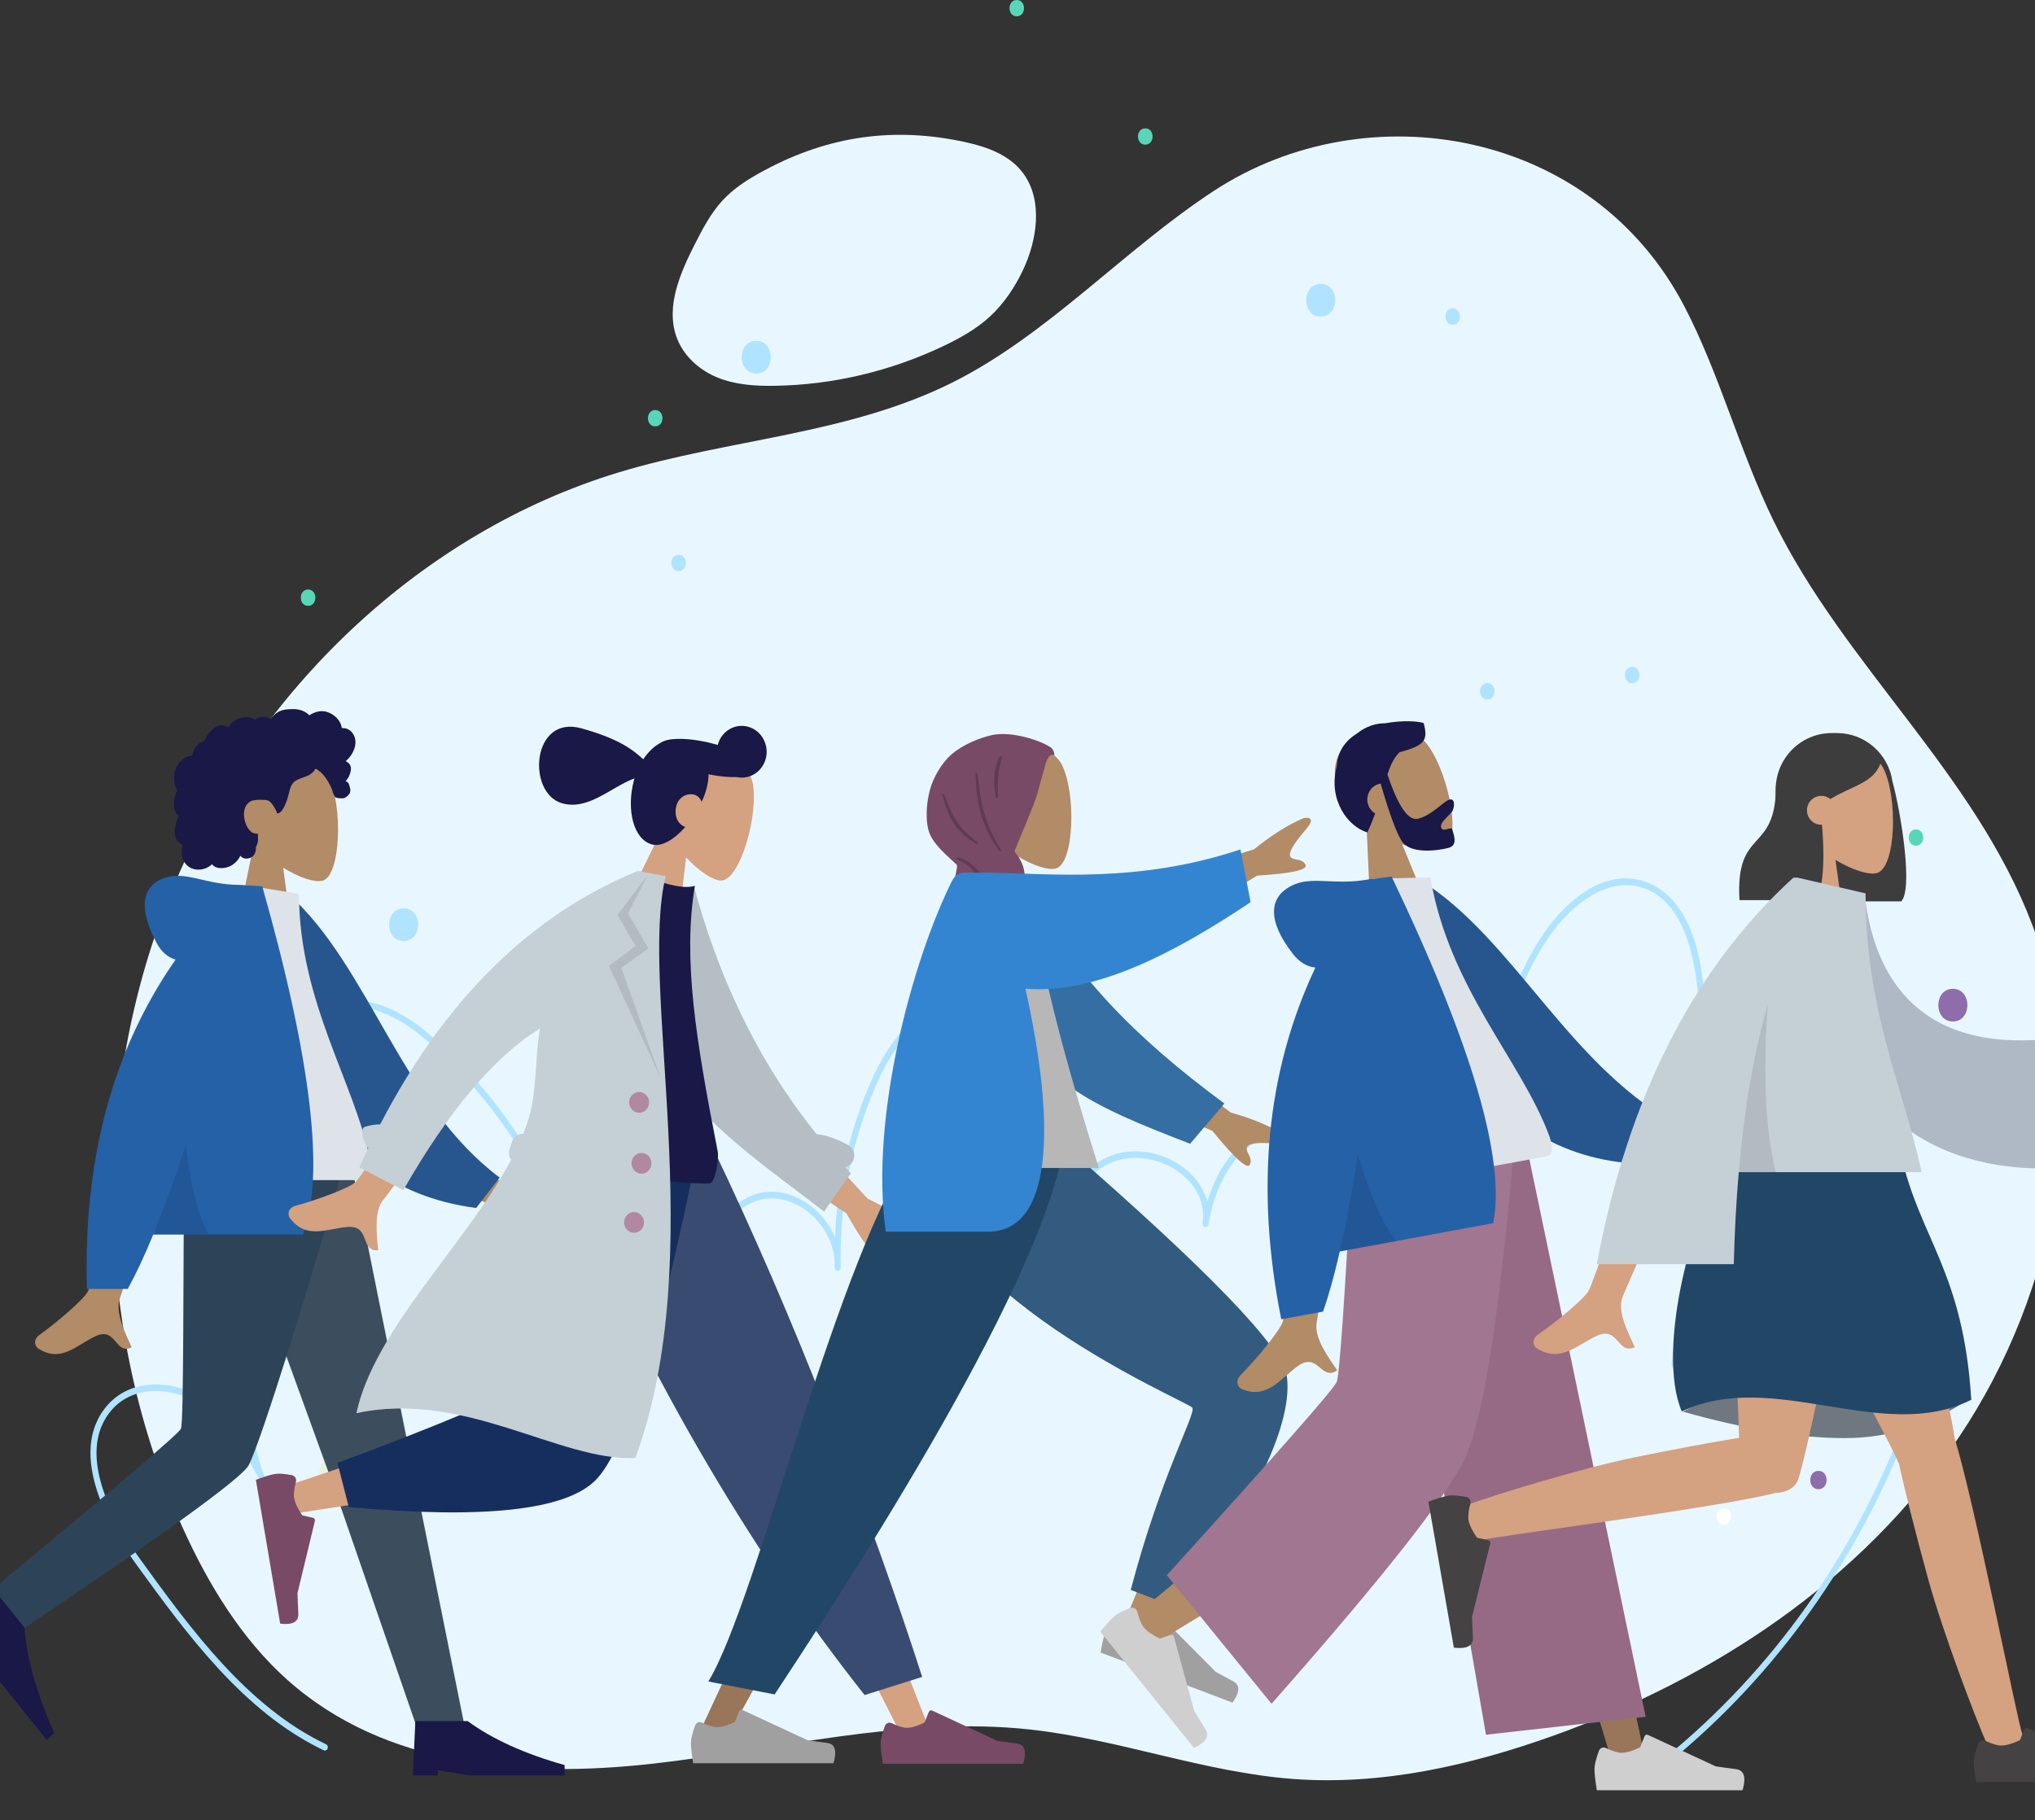 <svg width="360" height="322" viewBox="0 0 360 322" fill="none" xmlns="http://www.w3.org/2000/svg">
<rect x="0" y="0" width="360" height="322" fill="#333333" stroke="none"/>
<path d="M214.721 33.779C198.82 44.191 185.492 59.109 168.645 67.588C150.098 76.916 128.95 77.628 109.268 83.629C74.801 94.138 45.158 121.858 30.516 157.276C15.874 192.695 16.504 235.138 32.199 270.02C36.797 280.246 42.737 289.974 50.845 297.204C68.232 312.718 92.764 314.533 115.163 312.054C137.562 309.576 159.916 303.526 182.315 305.985C197.974 307.712 213.092 313.557 228.796 314.728C244.419 315.889 260.059 312.357 274.926 307.02C302.797 297.009 329.29 279.904 346.587 254.184C363.883 228.465 370.687 193.339 359.609 163.862C349.449 136.815 326.33 117.896 313.722 92.079C307.746 79.843 304.263 66.3 297.991 54.24C281.702 22.91 241.935 15.963 214.721 33.779Z" fill="#E8F7FF"/>
<path d="M135.294 30.102C132.576 31.556 129.894 33.195 127.761 35.527C125.692 37.791 124.234 40.601 122.821 43.391C120.319 48.348 117.817 54.124 119.608 59.422C120.787 62.906 123.685 65.462 126.888 66.779C130.092 68.087 133.575 68.301 136.995 68.252C147.362 68.106 157.693 65.647 167.169 61.091C170.022 59.715 172.829 58.134 175.196 55.929C177.599 53.695 179.507 50.865 180.956 47.811C183.485 42.484 184.501 35.537 181.109 30.795C178.688 27.409 174.638 25.994 170.769 25.145C158.314 22.413 146.714 23.984 135.294 30.102Z" fill="#E8F7FF"/>
<path d="M295.174 311.773C295.012 311.773 294.85 311.695 294.751 311.539C294.571 311.285 294.625 310.924 294.859 310.729C313.461 295.518 327.976 275.125 336.823 251.767C338.343 247.756 339.18 241.795 337.444 238.165C336.697 236.604 335.527 235.618 333.979 235.248C331.918 234.74 329.776 235.648 327.922 236.545C324.044 238.399 320.282 240.643 316.745 243.209C315.017 244.458 313.308 245.815 311.679 247.22C311.481 247.386 311.202 247.688 310.869 248.039C309.231 249.766 307.899 251.064 306.855 250.635C306.594 250.527 306.45 250.215 306.531 249.932C306.792 248.976 307.107 248.078 307.404 247.21C308.088 245.239 308.727 243.366 308.763 241.092C308.79 239.287 308.421 238.019 307.665 237.326C306.981 236.701 305.928 236.487 304.542 236.672C301.456 237.092 298.585 238.994 296.668 241.882C296.533 242.087 296.281 242.175 296.065 242.087C295.84 242 295.696 241.775 295.705 241.512C295.768 239.999 296.056 238.448 296.335 236.955C296.479 236.184 296.623 235.413 296.731 234.652C299.332 216.816 300.628 198.619 300.565 180.568C300.547 174.255 299.476 159.327 290.009 156.888C284.159 155.385 278.31 159.942 274.773 164.703C266.179 176.305 264.154 192.326 262.525 205.205C262.489 205.498 262.255 205.703 261.985 205.703C261.715 205.693 261.49 205.469 261.463 205.176C261.166 201.663 259.348 198.287 256.477 195.926C253.607 193.565 250.115 192.579 246.911 193.214C243.708 193.858 240.783 196.131 238.875 199.449C237.588 201.683 236.904 204.161 236.868 206.571C237.264 207.752 237.417 208.991 237.282 210.24C237.255 210.513 237.048 210.728 236.796 210.747C236.517 210.767 236.31 210.591 236.238 210.328C235.941 209.176 235.797 207.986 235.797 206.776C235.311 205.469 234.465 204.249 233.296 203.244C230.614 200.922 226.807 200.122 223.828 201.254C217.835 203.537 214.712 210.679 213.785 216.602C213.785 216.602 213.785 216.602 213.785 216.611C213.74 216.924 213.47 217.129 213.173 217.09C212.885 217.041 212.687 216.738 212.732 216.426C213.227 213.089 211.823 209.879 208.863 207.596C204.867 204.513 199.341 203.966 195.427 206.259C187.687 210.806 185.024 221.353 184.151 229.403C184.124 229.696 183.89 229.91 183.62 229.91C183.62 229.91 183.611 229.91 183.602 229.91C183.323 229.901 183.107 229.667 183.089 229.374L181.388 200.229C180.956 192.765 178.958 180.022 170.481 178.588C162.427 177.222 156.991 187.574 155.524 190.774C150.962 200.697 148.613 211.762 148.703 222.846C148.739 223.324 148.748 223.802 148.73 224.281C148.712 224.593 148.46 224.817 148.19 224.827C147.902 224.827 147.668 224.573 147.659 224.271C147.65 223.812 147.641 223.363 147.632 222.905C147.389 219.968 145.931 217.06 143.573 214.933C140.864 212.484 137.436 211.489 134.403 212.269C131.37 213.05 128.716 215.597 127.294 219.099C125.881 222.602 125.944 226.447 127.474 229.393C127.6 229.627 127.555 229.93 127.366 230.106C127.177 230.281 126.898 230.301 126.7 230.145C123.505 227.657 122.371 223.276 121.273 219.031C120.058 214.348 118.906 209.918 115.163 208.425C111.302 206.883 106.991 210.016 105.21 213.811C103.266 217.948 103.329 222.905 103.383 227.276C103.383 227.569 103.194 227.813 102.924 227.852C102.663 227.9 102.411 227.715 102.33 227.442C97.695 209.986 87.805 194.287 74.504 183.252C68.817 178.529 60.825 175.758 56.722 180.803C54.886 183.066 54.418 186.364 54.184 189.584C52.816 208.698 56.533 228.613 64.65 245.649C64.776 245.902 64.704 246.215 64.488 246.381C64.272 246.546 63.975 246.517 63.795 246.302C61.464 243.59 58.819 240.526 55.453 239.082C52.447 237.794 48.145 238.097 46.103 241.199C45.059 242.79 44.762 244.839 44.636 246.449C44.222 251.445 44.96 256.528 46.778 261.143C46.886 261.426 46.778 261.748 46.526 261.885C46.274 262.021 45.968 261.924 45.824 261.66C43.196 256.694 39.848 251.22 34.935 248.176C30.534 245.454 23.749 244.946 19.834 249.356C12.761 257.338 21.049 270.686 24.945 276.052C33.738 288.171 43.709 301.918 57.685 308.592C57.955 308.719 58.072 309.061 57.955 309.353C57.838 309.646 57.523 309.783 57.253 309.646C43.034 302.855 32.982 288.99 24.108 276.764C20.041 271.154 11.402 257.192 19.06 248.547C23.353 243.707 30.705 244.224 35.457 247.161C39.164 249.454 41.999 253.035 44.303 256.772C43.529 253.376 43.268 249.835 43.565 246.342C43.709 244.595 44.033 242.351 45.23 240.526C47.614 236.906 52.375 236.516 55.84 238.009C58.297 239.063 60.357 240.887 62.175 242.829C54.94 226.212 51.808 207.859 53.122 189.486C53.365 186.062 53.878 182.549 55.921 180.032C60.474 174.421 69.078 177.29 75.152 182.325C87.715 192.745 97.263 207.245 102.312 223.48C102.384 220.036 102.762 216.465 104.256 213.274C106.244 209.05 111.113 205.576 115.523 207.332C119.788 209.03 121.057 213.948 122.299 218.709C123.109 221.822 123.937 225.012 125.584 227.344C124.918 224.603 125.161 221.5 126.322 218.621C127.87 214.787 130.803 211.987 134.16 211.128C137.517 210.269 141.296 211.352 144.257 214.026C145.769 215.392 146.939 217.05 147.713 218.846C148.145 208.932 150.485 199.146 154.57 190.248C156.127 186.872 161.878 175.963 170.643 177.436C179.849 178.988 181.991 192.326 182.45 200.141L183.854 224.173C185.276 216.914 188.353 209.079 194.914 205.225C199.17 202.727 205.155 203.312 209.475 206.63C211.589 208.259 212.993 210.328 213.578 212.611C215.126 207.371 218.294 202.112 223.468 200.151C226.825 198.873 230.947 199.731 233.952 202.327C234.753 203.02 235.428 203.8 235.95 204.639C236.238 202.639 236.913 200.649 237.966 198.814C240.027 195.214 243.222 192.755 246.713 192.053C250.205 191.35 254.003 192.414 257.116 194.98C259.348 196.814 260.995 199.224 261.868 201.859C263.479 189.447 265.855 174.851 273.945 163.952C275.754 161.503 282.287 153.678 290.252 155.736C294.472 156.819 301.573 161.493 301.627 180.539C301.681 198.648 300.385 216.904 297.775 234.799C297.658 235.57 297.514 236.36 297.37 237.15C297.217 237.98 297.055 238.829 296.938 239.668C298.954 237.365 301.591 235.862 304.398 235.482C306.099 235.248 307.422 235.56 308.34 236.399C309.366 237.336 309.852 238.868 309.816 241.073C309.78 243.551 309.105 245.502 308.385 247.571C308.187 248.137 307.989 248.713 307.8 249.308C308.547 248.82 309.663 247.639 310.104 247.171C310.464 246.79 310.779 246.459 310.986 246.273C312.642 244.839 314.37 243.473 316.124 242.204C319.715 239.599 323.531 237.326 327.463 235.443C329.623 234.409 331.927 233.53 334.186 234.077C336.058 234.535 337.462 235.716 338.361 237.589C340.269 241.561 339.45 247.776 337.785 252.157C328.867 275.72 314.235 296.279 295.471 311.607C295.399 311.734 295.282 311.773 295.174 311.773Z" fill="#B0E3FF"/>
<path d="M71.408 166.468C74.837 166.468 74.837 160.692 71.408 160.692C67.98 160.702 67.98 166.468 71.408 166.468Z" fill="#B0E3FF"/>
<path d="M133.782 66.075C137.211 66.075 137.211 60.299 133.782 60.299C130.353 60.299 130.344 66.075 133.782 66.075Z" fill="#B0E3FF"/>
<path d="M263.11 123.749C264.82 123.749 264.829 120.861 263.11 120.861C261.4 120.861 261.391 123.749 263.11 123.749Z" fill="#B0E3FF"/>
<path d="M120.041 101.036C121.751 101.036 121.76 98.147 120.041 98.147C118.331 98.147 118.331 101.036 120.041 101.036Z" fill="#B0E3FF"/>
<path d="M288.741 120.862C290.45 120.862 290.459 117.974 288.741 117.974C287.022 117.974 287.022 120.862 288.741 120.862Z" fill="#B0E3FF"/>
<path d="M349.333 192.227C351.042 192.227 351.051 189.339 349.333 189.339C347.614 189.339 347.614 192.227 349.333 192.227Z" fill="white"/>
<path d="M115.91 75.432C117.62 75.432 117.629 72.544 115.91 72.544C114.2 72.544 114.191 75.432 115.91 75.432Z" fill="#59D6B8"/>
<path d="M179.867 2.888C181.577 2.888 181.586 0 179.867 0C178.157 0 178.157 2.888 179.867 2.888Z" fill="#59D6B8"/>
<path d="M202.607 25.594C204.317 25.594 204.326 22.706 202.607 22.706C200.889 22.706 200.889 25.594 202.607 25.594Z" fill="#59D6B8"/>
<path d="M220.653 285.222C222.362 285.222 222.371 282.334 220.653 282.334C218.943 282.334 218.943 285.222 220.653 285.222Z" fill="#59D6B8"/>
<path d="M316.718 176.38C318.428 176.38 318.437 173.492 316.718 173.492C314.999 173.492 314.999 176.38 316.718 176.38Z" fill="#59D6B8"/>
<path d="M54.5 107.182C56.21 107.182 56.219 104.294 54.5 104.294C52.79 104.294 52.79 107.182 54.5 107.182Z" fill="#59D6B8"/>
<path d="M338.947 149.617C340.657 149.617 340.666 146.729 338.947 146.729C337.237 146.729 337.228 149.617 338.947 149.617Z" fill="#59D6B8"/>
<path d="M25.971 215.799C27.681 215.799 27.69 212.911 25.971 212.911C24.252 212.911 24.252 215.799 25.971 215.799Z" fill="#8ABFA3"/>
<path d="M256.992 57.45C258.702 57.45 258.711 54.562 256.992 54.562C255.283 54.562 255.283 57.45 256.992 57.45Z" fill="#B0E3FF"/>
<path d="M304.947 269.746C306.657 269.746 306.666 266.858 304.947 266.858C303.238 266.858 303.238 269.746 304.947 269.746Z" fill="white"/>
<path d="M28.627 185.143C28.627 185.016 28.627 184.889 28.627 184.762C28.627 183.25 27.403 181.806 25.963 181.874C24.523 181.942 23.299 183.142 23.299 184.762C23.299 184.889 23.299 185.016 23.299 185.143C23.299 186.655 24.523 188.099 25.963 188.031C27.412 187.953 28.627 186.753 28.627 185.143Z" fill="#B0E3FF"/>
<path d="M321.686 263.464C323.612 263.464 323.612 260.215 321.686 260.215C319.76 260.225 319.76 263.464 321.686 263.464Z" fill="#8E6DAA"/>
<path d="M345.471 180.712C348.9 180.712 348.9 174.936 345.471 174.936C342.043 174.936 342.043 180.712 345.471 180.712Z" fill="#8E6DAA"/>
<path d="M233.647 56.006C237.075 56.006 237.075 50.23 233.647 50.23C230.218 50.23 230.209 56.006 233.647 56.006Z" fill="#B0E3FF"/>
<path d="M59.018 263.473C62.447 263.473 62.447 257.696 59.018 257.696C55.589 257.696 55.589 263.473 59.018 263.473Z" fill="#E9F2DE"/>
<path fill-rule="evenodd" clip-rule="evenodd" d="M44.958 149.04C42.93 146.562 41.557 143.525 41.787 140.122C42.448 130.317 55.557 132.474 58.107 137.423C60.657 142.371 60.354 154.924 57.059 155.809C55.744 156.161 52.944 155.297 50.095 153.509L51.883 166.684H41.322L44.958 149.04Z" fill="#B28B67"/>
<path fill-rule="evenodd" clip-rule="evenodd" d="M62.786 130.562C62.567 129.762 61.979 129.077 61.186 128.873C60.994 128.824 60.795 128.804 60.597 128.812C60.526 128.815 60.507 128.837 60.473 128.785C60.449 128.747 60.448 128.653 60.438 128.608C60.407 128.468 60.367 128.33 60.319 128.195C60.153 127.736 59.874 127.329 59.538 126.987C58.909 126.347 58.06 125.904 57.178 125.825C56.695 125.781 56.215 125.862 55.759 126.026C55.522 126.111 55.293 126.216 55.07 126.333C55.003 126.368 54.785 126.54 54.717 126.528C54.643 126.516 54.493 126.323 54.432 126.275C53.684 125.677 52.759 125.442 51.826 125.449C50.774 125.457 49.76 125.512 48.882 126.18C48.696 126.321 48.52 126.476 48.351 126.639C48.262 126.725 48.176 126.814 48.094 126.907C48.045 126.963 47.997 127.02 47.95 127.079C47.872 127.179 47.884 127.211 47.774 127.142C47.352 126.875 46.862 126.75 46.369 126.813C46.076 126.85 45.791 126.942 45.521 127.062C45.428 127.103 45.215 127.267 45.117 127.268C45.02 127.27 44.809 127.118 44.709 127.08C44.167 126.872 43.583 126.82 43.014 126.916C42.426 127.016 41.849 127.26 41.352 127.597C41.112 127.759 40.903 127.939 40.736 128.18C40.663 128.284 40.598 128.394 40.516 128.491C40.468 128.547 40.372 128.606 40.346 128.677C40.362 128.634 39.704 128.37 39.642 128.353C39.311 128.263 38.974 128.282 38.651 128.393C38.042 128.601 37.518 129.069 37.087 129.549C36.866 129.795 36.673 130.068 36.509 130.358C36.43 130.497 36.358 130.64 36.292 130.786C36.26 130.857 36.239 130.945 36.197 131.009C36.143 131.091 36.106 131.093 36.008 131.128C35.51 131.31 35.056 131.618 34.709 132.034C34.359 132.454 34.132 132.972 34.037 133.518C34.032 133.55 34.028 133.683 34.01 133.701C33.985 133.725 33.885 133.714 33.847 133.719C33.716 133.735 33.586 133.759 33.457 133.79C33.22 133.849 32.989 133.935 32.771 134.047C31.92 134.486 31.311 135.307 31.013 136.232C30.701 137.203 30.706 138.315 31.08 139.267C31.14 139.421 31.212 139.571 31.296 139.712C31.348 139.799 31.365 139.799 31.331 139.89C31.294 139.991 31.225 140.089 31.18 140.188C31.035 140.511 30.934 140.853 30.87 141.203C30.765 141.777 30.712 142.379 30.816 142.957C30.864 143.225 30.948 143.488 31.076 143.727C31.142 143.849 31.218 143.964 31.304 144.071C31.349 144.127 31.397 144.18 31.447 144.23C31.475 144.259 31.512 144.285 31.537 144.317C31.596 144.396 31.608 144.331 31.578 144.447C31.535 144.609 31.438 144.77 31.379 144.927C31.318 145.09 31.263 145.255 31.213 145.421C31.111 145.759 31.025 146.102 30.971 146.451C30.867 147.121 30.885 147.836 31.19 148.451C31.32 148.714 31.507 148.945 31.734 149.125C31.845 149.213 31.965 149.288 32.091 149.351C32.155 149.383 32.238 149.396 32.268 149.461C32.299 149.532 32.252 149.671 32.241 149.749C32.148 150.431 32.101 151.147 32.295 151.815C32.475 152.431 32.87 152.974 33.382 153.334C34.377 154.032 35.717 153.992 36.762 153.434C37.034 153.288 37.289 153.107 37.516 152.894C38.095 153.705 39.286 153.679 40.132 153.448C41.186 153.16 42.031 152.397 42.519 151.395C43.185 152.239 44.583 151.965 45.045 151.049C45.158 150.825 45.225 150.578 45.258 150.328C45.276 150.197 45.264 150.064 45.278 149.933C45.294 149.767 45.401 149.606 45.462 149.445C45.581 149.132 45.656 148.809 45.659 148.471C45.66 148.295 45.639 148.123 45.623 147.948C45.608 147.791 45.65 147.644 45.674 147.489C45.404 147.535 45.075 147.46 44.82 147.378C44.57 147.298 44.336 147.087 44.16 146.894C43.75 146.447 43.5 145.861 43.329 145.277C42.953 143.997 43.107 142.46 44.344 141.757C44.921 141.43 46.648 141.431 47.334 141.593C48.056 141.763 48.874 143.421 48.914 143.577C48.939 143.673 48.927 143.793 49.012 143.857C49.199 143.998 49.508 143.753 49.645 143.632C49.883 143.423 50.053 143.145 50.2 142.864C50.521 142.25 50.779 141.591 50.962 140.919C51.102 140.401 51.192 139.867 51.376 139.362C51.559 138.86 51.848 138.411 52.296 138.126C52.784 137.817 53.343 137.654 53.879 137.459C54.41 137.266 54.932 137.031 55.343 136.622C55.434 136.532 55.522 136.436 55.595 136.33C55.652 136.247 55.709 136.086 55.797 136.033C55.933 135.951 56.132 136.165 56.249 136.243C56.83 136.628 57.315 137.163 57.706 137.749C58.095 138.331 58.414 138.891 58.673 139.541C58.866 140.024 58.986 140.641 59.324 141.036C59.475 141.213 60.597 141.319 60.961 141.165C61.324 141.011 61.732 140.611 61.854 140.361C61.979 140.104 62.009 139.822 61.955 139.541C61.924 139.376 61.86 139.222 61.825 139.059C61.795 138.923 61.768 138.794 61.705 138.669C61.584 138.433 61.377 138.263 61.129 138.191C61.388 137.943 61.602 137.645 61.751 137.313C61.905 136.968 62.036 136.547 62.073 136.168C62.103 135.86 62.056 135.541 61.895 135.277C61.725 134.999 61.424 134.818 61.163 134.645C61.561 134.321 61.901 133.927 62.181 133.491C62.725 132.643 63.062 131.573 62.786 130.562Z" fill="#191847"/>
<path fill-rule="evenodd" clip-rule="evenodd" d="M37.834 204.599L58.993 262.89L73.824 305.854H82.28L61.894 204.599L37.834 204.599Z" fill="#3C4E5E"/>
<path fill-rule="evenodd" clip-rule="evenodd" d="M32.605 204.599C32.375 224.6 32.541 251.528 32.005 252.774C31.648 253.605 20.536 263.076 -1.332 281.185L3.027 288.901C28.989 271.471 42.633 261.594 43.96 259.272C45.951 255.789 55.953 223.733 61.157 204.599H32.605Z" fill="#2D4357"/>
<path fill-rule="evenodd" clip-rule="evenodd" d="M-9 286.381L-1.634 280.544L4.305 287.913C4.76 293.47 6.525 299.702 9.6 306.608L8.25 307.787L-2.496 294.452L-5.498 289.301L-6.172 289.89L-9 286.381Z" fill="#191847"/>
<path fill-rule="evenodd" clip-rule="evenodd" d="M73.039 314.101L73.479 304.479H82.721C87.102 307.686 92.823 310.282 99.883 312.268V314.101H83.16L77.44 313.184V314.101H73.039Z" fill="#191847"/>
<path fill-rule="evenodd" clip-rule="evenodd" d="M75.134 198.803L89.171 209.535C92.978 210.604 96.159 211.935 98.714 213.527C99.317 214.099 100.046 215.259 97.544 215.058C95.041 214.858 92.401 214.764 92.055 215.653C91.71 216.542 93.224 217.604 92.526 218.803C92.061 219.603 89.863 217.598 85.931 212.79L72.031 206.789L75.134 198.803ZM21.238 199.173L30.434 199.211C24.756 218.295 21.691 228.421 21.238 229.589C20.22 232.216 22.375 236.218 23.296 238.368C20.295 239.766 20.614 234.588 16.828 236.422C13.373 238.096 10.744 241.129 6.752 238.564C6.261 238.248 5.723 237.061 7.022 236.133C10.26 233.822 14.926 229.776 15.557 228.445C16.416 226.629 18.31 216.872 21.238 199.173Z" fill="#B28B67"/>
<path fill-rule="evenodd" clip-rule="evenodd" d="M47.372 158.997L51.177 158.318C65.296 171.016 71.095 195.411 88.401 208.334L84.236 213.71C54.213 209.839 46.771 180.083 47.372 158.997Z" fill="#27568E"/>
<path fill-rule="evenodd" clip-rule="evenodd" d="M30.784 208.785C46.042 208.785 57.265 208.785 64.454 208.785C65.993 208.785 65.703 206.472 65.48 205.305C62.913 191.835 52.894 177.314 52.894 158.14L43.182 156.554C35.148 170.005 32.37 186.566 30.784 208.785Z" fill="#DDE3E9"/>
<path fill-rule="evenodd" clip-rule="evenodd" d="M31.055 169.776C29.644 169.354 28.527 168.37 27.704 166.823C24.154 160.154 25.436 156.482 29.23 155.275C33.023 154.069 36.406 156.554 42.45 156.554C42.779 156.554 43.08 156.576 43.353 156.619L46.394 156.799C55.117 187.579 57.523 208.115 53.611 218.407H27.11C25.54 222.219 24.038 225.426 22.603 228.029H15.382C14.702 205.151 19.927 185.734 31.055 169.776Z" fill="#2561A7"/>
<path fill-rule="evenodd" clip-rule="evenodd" d="M32.881 202.599C33.715 209.859 35.069 215.129 36.945 218.407H27.11C28.942 213.961 30.866 208.691 32.881 202.599Z" fill="black" fill-opacity="0.1"/>
<path fill-rule="evenodd" clip-rule="evenodd" d="M117.502 145.976C116.153 143.035 115.577 139.732 116.641 136.51C119.708 127.226 131.861 132.858 133.104 138.325C134.346 143.792 130.945 155.826 127.537 155.787C126.178 155.771 123.682 154.179 121.367 151.681L119.836 164.881L109.615 162.02L117.502 145.976Z" fill="#D4A181"/>
<path fill-rule="evenodd" clip-rule="evenodd" d="M121.227 146.3C119.313 148.471 117.074 149.883 115.325 149.394C112.003 148.465 110.826 143.189 112.1 138.226C112.145 138.052 112.193 137.879 112.244 137.709C108.086 139.233 104.109 143.416 99.46 142.116C93.134 140.347 94.026 126.384 102.865 128.855C108.875 130.536 111.598 132.273 113.8 134.332C114.681 133.001 115.765 131.977 116.924 131.374C117.217 131.174 117.627 131.018 118.133 130.909C118.446 130.83 118.76 130.783 119.075 130.769C120.762 130.611 123.094 130.82 125.603 131.425C126.072 131.538 126.529 131.66 126.972 131.791C127.605 129.358 130.012 127.918 132.357 128.574C134.706 129.231 136.102 131.742 135.475 134.183C134.869 136.544 132.593 137.975 130.319 137.472C128.931 137.525 127.206 137.366 125.346 136.982C125.345 137.725 125.239 138.54 125.011 139.43C124.809 140.216 124.511 141.026 124.14 141.83C123.87 141.229 123.422 140.762 122.884 140.611C121.379 140.191 120.002 141.184 119.651 142.55C119.206 144.283 119.847 145.806 121.227 146.3Z" fill="#191847"/>
<path fill-rule="evenodd" clip-rule="evenodd" d="M102.546 202.549L135.245 259.466L159.761 307.584H165.041L123.965 202.549L102.546 202.549Z" fill="#D4A181"/>
<path fill-rule="evenodd" clip-rule="evenodd" d="M156.532 305.363C156.04 306.731 155.793 307.755 155.793 308.435C155.793 309.261 155.926 310.466 156.19 312.051C157.111 312.051 165.384 312.051 181.01 312.051C181.655 309.831 181.283 308.633 179.893 308.456C178.504 308.279 177.349 308.119 176.43 307.976L164.894 302.622C164.672 302.519 164.412 302.623 164.313 302.854C164.311 302.858 164.31 302.862 164.308 302.866L163.566 304.738C162.28 305.363 161.235 305.676 160.43 305.676C159.777 305.676 158.874 305.401 157.723 304.852C157.281 304.641 156.759 304.843 156.556 305.303C156.547 305.323 156.539 305.343 156.532 305.363Z" fill="#784A66"/>
<path fill-rule="evenodd" clip-rule="evenodd" d="M152.952 299.879L163.135 296.672C158.673 282.786 153.205 267.505 146.73 250.828C140.255 234.152 133.301 218.059 125.869 202.549H97.108C105.371 222.169 114.132 239.995 123.389 256.029C132.647 272.063 142.501 286.68 152.952 299.879Z" fill="#394B70"/>
<path fill-rule="evenodd" clip-rule="evenodd" d="M100.397 202.549C97.31 222.55 91.358 248.104 90.796 248.892C90.422 249.418 76.939 254.122 50.35 263.003L51.49 267.851C83.199 263.088 99.906 259.392 101.613 256.765C104.173 252.823 116.957 221.684 121.908 202.549H100.397Z" fill="#D4A181"/>
<path fill-rule="evenodd" clip-rule="evenodd" d="M59.697 258.812L61.706 266.62C85.422 268.786 99.953 267.221 105.3 261.926C110.646 256.631 116.74 236.839 123.581 202.549H96.156C91.822 230.628 89.398 245.256 88.886 246.435C88.374 247.613 78.645 251.739 59.697 258.812Z" fill="#162E5E"/>
<path fill-rule="evenodd" clip-rule="evenodd" d="M51.66 260.986C50.279 260.72 49.267 260.646 48.623 260.764C47.84 260.908 46.721 261.254 45.266 261.801C45.425 262.745 46.857 271.226 49.563 287.244C51.778 287.518 52.848 286.927 52.776 285.472C52.703 284.016 52.654 282.805 52.63 281.838L55.705 269.079C55.764 268.834 55.621 268.585 55.385 268.524C55.381 268.523 55.377 268.522 55.373 268.521L53.47 268.087C52.655 266.878 52.178 265.861 52.039 265.036C51.926 264.366 52.03 263.393 52.351 262.117C52.474 261.627 52.193 261.127 51.722 261C51.702 260.994 51.681 260.99 51.66 260.986Z" fill="#784A66"/>
<path fill-rule="evenodd" clip-rule="evenodd" d="M141.414 198.939L153.459 212.034C157.032 213.776 159.945 215.661 162.196 217.689C162.696 218.361 163.222 219.633 160.79 218.982C158.358 218.331 155.772 217.761 155.284 218.572C154.796 219.383 156.112 220.702 155.225 221.754C154.634 222.456 152.801 220.087 149.727 214.648L137.03 206.228L141.414 198.939ZM79.579 183.03L86.971 185.871C75.023 202.51 68.645 211.296 67.837 212.23C66.018 214.332 66.732 218.852 66.893 221.197C63.613 221.44 65.612 216.697 61.451 217.068C57.653 217.407 54.188 219.315 51.275 215.487C50.917 215.016 50.801 213.711 52.327 213.304C56.129 212.29 61.842 210.157 62.871 209.133C64.275 207.736 69.844 199.035 79.579 183.03Z" fill="#D4A181"/>
<path fill-rule="evenodd" clip-rule="evenodd" d="M144.457 200.644C146.259 200.839 148.144 201.502 150.097 202.611C151.058 203.157 151.413 204.409 150.889 205.408C150.585 205.988 150.052 206.355 149.47 206.454C149.816 206.828 150.166 207.202 150.52 207.574L145.779 214.34C132.378 204.021 119.543 195.739 115.375 182.01C113.976 177.403 117.11 163.204 117.789 157.953L122.761 156.829C126.881 171.917 133.381 186.861 144.457 200.644Z" fill="#B4BEC4"/>
<path fill-rule="evenodd" clip-rule="evenodd" d="M93.323 203.438C106.697 207.507 117.431 209.483 125.525 209.368C126.528 209.353 127.219 204.997 126.97 203.727C123.086 183.943 120.763 169.557 122.932 156.712C121.529 157.173 119.261 156.864 116.129 155.783C105.256 167.429 98.721 181.886 93.323 203.438Z" fill="#191847"/>
<path fill-rule="evenodd" clip-rule="evenodd" d="M90.421 205.182C90.034 204.643 89.907 203.92 90.144 203.242L90.595 201.951C90.901 201.076 91.717 200.548 92.568 200.599C92.828 199.949 93.067 199.3 93.283 198.652C95.11 193.177 94.547 187.375 95.534 181.962C87.513 186.865 79.451 196.397 71.348 210.558L63.578 206.543C64.094 205.393 64.619 204.26 65.153 203.144C64.302 202.411 63.629 199.648 64.497 199.366C65.393 199.075 66.316 198.924 67.263 198.909C78.748 176.767 93.938 161.825 112.834 154.081L114.343 154.359L117.768 154.99C112.943 174.694 125.644 221.99 112.39 257.945C99.008 258.563 82.195 245.877 63.046 250.013C66.244 235.14 82.557 219.979 90.421 205.182Z" fill="#C5CFD6"/>
<path fill-rule="evenodd" clip-rule="evenodd" d="M114.555 154.835L111.107 161.579L114.71 167.774L109.923 171.24L116.818 190.6L107.719 170.871L112.44 167.357L109.238 161.879L114.555 154.835Z" fill="black" fill-opacity="0.1"/>
<path fill-rule="evenodd" clip-rule="evenodd" d="M112.761 196.839C111.802 196.662 111.161 195.711 111.329 194.715C111.497 193.718 112.411 193.053 113.37 193.23C114.329 193.406 114.97 194.357 114.802 195.354C114.634 196.35 113.72 197.015 112.761 196.839ZM113.178 207.614C112.219 207.437 111.578 206.486 111.747 205.49C111.915 204.493 112.829 203.828 113.788 204.005C114.747 204.181 115.388 205.132 115.22 206.129C115.052 207.126 114.138 207.79 113.178 207.614ZM111.86 218.07C110.901 217.893 110.26 216.942 110.428 215.946C110.596 214.949 111.51 214.284 112.469 214.461C113.428 214.637 114.069 215.588 113.901 216.585C113.733 217.581 112.819 218.246 111.86 218.07Z" fill="#B088A1"/>
<path fill-rule="evenodd" clip-rule="evenodd" d="M174.68 146.883C172.653 144.405 171.28 141.368 171.509 137.965C172.17 128.16 185.28 130.317 187.83 135.265C190.38 140.214 190.077 152.767 186.781 153.651C185.467 154.004 182.667 153.14 179.817 151.352L181.606 164.527H171.044L174.68 146.883Z" fill="#B28B67"/>
<path d="M186.431 133.574C186.667 133.656 186.431 132.603 185.869 132.217C184.143 131.035 179.007 129.286 175.495 130.045C173.142 130.554 170.208 131.83 168.329 133.457C166.635 134.924 165.093 137.51 164.493 139.782C163.864 142.167 163.625 145.486 164.493 147.568C165.527 150.046 169.187 152.718 169.284 153.072C169.395 153.477 168.962 155.059 168.645 156.725C168.329 158.392 168.473 162.635 168.645 163.327C168.921 164.433 170.4 164.977 171.044 165.057C174.609 165.499 177.193 170.106 178.268 171.285C183.055 176.289 186.396 178.465 188.291 177.813C188.789 177.642 188.042 171.425 187.543 168.76C187.045 166.095 182.154 161.34 181.841 159.772C181.656 158.849 181.625 157.242 181.606 157.169C181.145 153.858 181.224 153.589 180.551 152.24C179.878 150.891 179.357 150.812 179.518 150.419C180.309 148.498 182.85 142.623 183.426 140.702C184.113 138.412 183.789 139.164 184.497 136.882C184.811 135.872 185.21 133.147 186.431 133.574Z" fill="#784A66"/>
<mask id="mask0_1765_4323" style="mask-type:luminance" maskUnits="userSpaceOnUse" x="163" y="129" width="26" height="49">
<path d="M186.431 133.574C186.667 133.656 186.431 132.603 185.869 132.217C184.143 131.035 179.007 129.286 175.495 130.045C173.142 130.554 170.208 131.83 168.329 133.457C166.635 134.924 165.093 137.51 164.493 139.782C163.864 142.167 163.625 145.486 164.493 147.568C165.527 150.046 169.187 152.718 169.284 153.072C169.395 153.477 168.962 155.059 168.645 156.725C168.329 158.392 168.473 162.635 168.645 163.327C168.921 164.433 170.4 164.977 171.044 165.057C174.609 165.499 177.193 170.106 178.268 171.285C183.055 176.289 186.396 178.465 188.291 177.813C188.789 177.642 188.042 171.425 187.543 168.76C187.045 166.095 182.154 161.34 181.841 159.772C181.656 158.849 181.625 157.242 181.606 157.169C181.145 153.858 181.224 153.589 180.551 152.24C179.878 150.891 179.357 150.812 179.518 150.419C180.309 148.498 182.85 142.623 183.426 140.702C184.113 138.412 183.789 139.164 184.497 136.882C184.811 135.872 185.21 133.147 186.431 133.574Z" fill="white"/>
</mask>
<g mask="url(#mask0_1765_4323)">
<path fill-rule="evenodd" clip-rule="evenodd" d="M177.345 133.83C176.573 136.38 176.407 137.741 176.573 141.225H176.194C175.487 137.937 176.117 134.842 176.869 133.83H177.345ZM166.989 140.411C168.427 144.045 169.083 146.191 173.1 149.132L172.79 149.358C168.802 147.005 167.641 144.198 166.686 140.562L166.989 140.411ZM172.899 136.713C173.553 141.871 173.743 144.817 177.147 150.46L176.785 150.575C173.282 145.662 172.727 141.652 172.561 136.741L172.899 136.713ZM169.139 152.035L169.449 151.643C173.677 153.022 173.206 155.869 178.531 158.751L178.086 159.032C173.423 157.028 172.333 152.731 169.139 152.035Z" fill="black" fill-opacity="0.2"/>
</g>
<path fill-rule="evenodd" clip-rule="evenodd" d="M162.56 202.441C163.353 213.716 214.471 246.912 214.769 247.843C214.902 248.257 209.598 261.343 198.858 287.1L203.327 288.908C219.8 261.629 227.613 246.537 226.767 243.63C225.556 239.468 212.335 225.779 187.106 202.561L162.56 202.441Z" fill="#B28B67"/>
<path fill-rule="evenodd" clip-rule="evenodd" d="M200.034 281.283L207.329 284.048C222.713 265.977 228.743 251.066 227.643 243.469C226.91 238.405 213.736 224.738 188.119 202.469L162.037 202.469C162.926 228.58 210.306 247.943 210.94 249.056C211.574 250.168 205.337 261.067 200.034 281.283Z" fill="#335B7F"/>
<path fill-rule="evenodd" clip-rule="evenodd" d="M197.207 286.208C196.296 287.316 195.73 288.188 195.507 288.826C195.237 289.6 194.966 290.779 194.696 292.36C195.561 292.688 203.339 295.639 218.029 301.214C219.362 299.361 219.405 298.104 218.156 297.443C216.908 296.781 215.875 296.219 215.058 295.757L205.966 286.62C205.791 286.444 205.512 286.448 205.344 286.63C205.341 286.633 205.338 286.636 205.335 286.639L204.025 288.131C202.611 288.259 201.526 288.179 200.77 287.892C200.155 287.659 199.397 287.079 198.494 286.153C198.148 285.798 197.591 285.801 197.25 286.16C197.235 286.175 197.221 286.191 197.207 286.208Z" fill="#A0A0A0"/>
<path fill-rule="evenodd" clip-rule="evenodd" d="M168.438 202.441L145.666 259.358L123.285 307.476H128.566L186.337 202.441H168.438Z" fill="#997659"/>
<path fill-rule="evenodd" clip-rule="evenodd" d="M122.969 305.255C122.477 306.623 122.23 307.647 122.23 308.326C122.23 309.152 122.363 310.358 122.627 311.943C123.548 311.943 131.821 311.943 147.447 311.943C148.092 309.723 147.72 308.524 146.33 308.347C144.941 308.17 143.786 308.011 142.867 307.868L131.331 302.513C131.109 302.41 130.849 302.514 130.75 302.745C130.748 302.749 130.747 302.753 130.745 302.757L130.003 304.63C128.717 305.255 127.672 305.567 126.867 305.567C126.214 305.567 125.311 305.293 124.16 304.743C123.718 304.532 123.196 304.734 122.993 305.194C122.984 305.214 122.976 305.234 122.969 305.255Z" fill="#A0A0A0"/>
<path fill-rule="evenodd" clip-rule="evenodd" d="M125.306 297.48L137.039 299.771C146.111 285.885 184.077 228.947 188.24 202.441H162.119C148.218 221.602 133.953 283.364 125.306 297.48Z" fill="#224666"/>
<path fill-rule="evenodd" clip-rule="evenodd" d="M205.154 155.469L221.834 150.256C224.946 147.734 227.881 145.89 230.639 144.724C231.442 144.567 232.77 144.659 231.11 146.619C229.45 148.579 227.789 150.718 228.263 151.54C228.737 152.362 230.464 151.743 230.963 153.044C231.296 153.912 228.436 154.534 222.382 154.909L209.413 162.856L205.154 155.469ZM203.68 186.088L217.717 196.82C221.525 197.889 224.705 199.22 227.26 200.812C227.863 201.384 228.593 202.543 226.09 202.343C223.588 202.143 220.947 202.049 220.602 202.938C220.256 203.826 221.771 204.889 221.073 206.088C220.607 206.888 218.409 204.883 214.478 200.075L200.577 194.074L203.68 186.088Z" fill="#B28B67"/>
<path fill-rule="evenodd" clip-rule="evenodd" d="M181.877 157.186C189.521 172.026 200.575 183.401 216.6 195.227L210.533 202.35C192.64 195.427 183.196 191.25 178.559 177.23C177.395 173.711 176.582 162.493 175.884 156.591L181.877 157.186Z" fill="#346EA2"/>
<path fill-rule="evenodd" clip-rule="evenodd" d="M160.507 206.628H194.392C186.717 182.256 182.796 165.529 182.629 156.446C182.621 155.983 181.8 155.167 181.436 155.274C178.779 156.055 175.935 155.763 172.905 154.397C164.872 167.848 162.094 184.409 160.507 206.628Z" fill="#B7B7B7"/>
<path fill-rule="evenodd" clip-rule="evenodd" d="M175.796 154.419C185.509 154.501 201.268 156.348 219.442 150.273L221.236 159.608C207.5 168.805 193.592 175.93 181.404 174.919C186.697 198.554 186.453 217.902 174.769 217.902C169.189 217.902 163.166 217.902 156.701 217.902C153.832 197.824 161.373 169.985 168.365 155.944C168.632 155.408 169.2 154.397 170.539 154.397C171.706 154.397 173.456 154.397 175.789 154.397C175.792 154.404 175.794 154.411 175.796 154.419Z" fill="#3485D1"/>
<path fill-rule="evenodd" clip-rule="evenodd" d="M241.756 146.382C239.086 144.49 236.933 141.859 236.296 138.413C234.461 128.485 248.188 126.94 252.013 131.14C255.837 135.339 258.732 147.897 255.645 149.703C254.413 150.423 251.379 150.353 248.059 149.377L253.214 161.965L242.598 164.936L241.756 146.382Z" fill="#B28B67"/>
<path fill-rule="evenodd" clip-rule="evenodd" d="M245.446 136.999C247.348 142.711 249.17 145.324 250.912 144.837C253.525 144.106 255.303 141.777 256.45 141.457C257.286 141.223 257.376 142.353 257.027 143.306C256.739 144.093 254.676 145.351 254.939 146.373C255.201 147.395 256.757 146.112 256.912 146.718C257.17 147.721 257.963 149.519 256.274 149.991C254.565 150.469 249.499 151.198 247.988 148.819C247.013 147.285 245.766 143.888 244.245 138.629C244.138 138.645 244.031 138.668 243.924 138.698C242.459 139.108 241.586 140.663 241.974 142.171C242.17 142.937 242.654 143.544 243.274 143.902C242.89 144.966 242.441 146.09 241.9 147.272C238.471 146.27 234.899 141.529 236.472 135.575C236.625 132.831 238.09 130.978 240.068 129.755C241.609 128.524 243.386 127.937 245.019 127.96C248.062 127.391 250.96 127.583 251.855 127.927C252.6 130.83 252.276 131.843 247.593 133.071C246.608 134.015 246.002 135.335 245.446 136.999Z" fill="#191847"/>
<path fill-rule="evenodd" clip-rule="evenodd" d="M247.792 203.351L270.226 262.24L285.273 312.026H291.215L268.211 203.351L247.792 203.351Z" fill="#997659"/>
<path fill-rule="evenodd" clip-rule="evenodd" d="M243.274 203.351C243.036 224.045 239.552 251.906 238.995 253.196C238.624 254.056 225.814 264.992 200.564 286.004L204.657 290.546C234.449 272.531 250.034 262.322 251.412 259.919C253.48 256.315 260.213 223.148 265.618 203.351H243.274Z" fill="#B28B67"/>
<path fill-rule="evenodd" clip-rule="evenodd" d="M199.993 284.48C198.618 284.987 197.671 285.467 197.152 285.921C196.52 286.473 195.686 287.387 194.651 288.665C195.265 289.428 200.788 296.28 211.218 309.223C213.346 308.274 214.014 307.165 213.222 305.896C212.43 304.626 211.781 303.563 211.277 302.707L207.671 289.575C207.602 289.322 207.348 289.176 207.106 289.248C207.102 289.25 207.097 289.251 207.093 289.252L205.166 289.889C203.83 289.241 202.893 288.584 202.356 287.918C201.92 287.377 201.528 286.446 201.179 285.125C201.046 284.618 200.543 284.32 200.056 284.46C200.035 284.466 200.014 284.473 199.993 284.48Z" fill="#CFCFCF"/>
<path fill-rule="evenodd" clip-rule="evenodd" d="M282.841 309.774C282.329 311.196 282.073 312.259 282.073 312.965C282.073 313.823 282.211 315.075 282.485 316.721C283.442 316.721 292.035 316.721 308.266 316.721C308.936 314.415 308.549 313.171 307.105 312.987C305.662 312.803 304.463 312.637 303.508 312.489L291.526 306.927C291.295 306.82 291.025 306.928 290.922 307.168C290.921 307.172 290.919 307.176 290.917 307.18L290.147 309.126C288.811 309.775 287.725 310.099 286.89 310.099C286.211 310.099 285.274 309.814 284.078 309.243C283.619 309.024 283.076 309.234 282.866 309.712C282.857 309.732 282.848 309.753 282.841 309.774Z" fill="#CFCFCF"/>
<path fill-rule="evenodd" clip-rule="evenodd" d="M262.876 306.898L291.126 303.718L270.189 203.351H244.887L262.876 306.898Z" fill="#966A84"/>
<path fill-rule="evenodd" clip-rule="evenodd" d="M206.409 278.677L224.939 301.424C244.456 279.317 255.835 264.891 259.075 258.149C262.315 251.406 265.227 233.14 267.812 203.351H239.327C237.915 229.558 236.963 243.271 236.471 244.491C235.98 245.71 225.959 257.106 206.409 278.677Z" fill="#A17690"/>
<path fill-rule="evenodd" clip-rule="evenodd" d="M282.803 192.446L299.009 200.711C303.088 201.081 306.571 201.835 309.458 202.972C310.173 203.44 311.119 204.481 308.524 204.749C305.929 205.017 303.211 205.419 303.01 206.387C302.809 207.356 304.541 208.151 304.033 209.501C303.694 210.401 301.1 208.778 296.253 204.631L280.999 201.149L282.803 192.446ZM227.72 202.975L237.136 201.281C234.603 221.75 233.205 232.621 232.942 233.893C232.351 236.756 235.243 240.417 236.555 242.43C233.724 244.416 233.163 239.092 229.604 241.67C226.355 244.022 224.186 247.6 219.66 245.745C219.104 245.517 218.35 244.411 219.52 243.223C222.437 240.264 226.516 235.272 226.933 233.8C227.501 231.792 227.763 221.517 227.72 202.975Z" fill="#B28B67"/>
<path fill-rule="evenodd" clip-rule="evenodd" d="M247.522 157.163L251.301 155.754C267.936 166.009 278.063 189.729 298 199.611L294.659 205.864C263.259 207.586 250.53 178.723 247.522 157.163Z" fill="#27568E"/>
<path fill-rule="evenodd" clip-rule="evenodd" d="M239.106 210.921C254.727 208.045 266.217 205.929 273.577 204.573C275.152 204.283 274.458 201.985 274.03 200.839C269.088 187.619 256.335 174.736 253.042 155.228L242.826 155.446C236.913 170.645 236.913 188.017 239.106 210.921Z" fill="#DDE3E9"/>
<path fill-rule="evenodd" clip-rule="evenodd" d="M232.698 171.177C231.181 171.013 229.869 170.222 228.76 168.803C223.979 162.688 224.661 158.71 228.338 156.767C232.015 154.824 235.906 156.716 242.095 155.576C242.432 155.514 242.744 155.479 243.031 155.471L246.175 155.082C260.395 184.754 266.387 205.194 264.15 216.403L237.014 221.399C236.062 225.574 235.074 229.12 234.052 232.038L226.658 233.4C222.032 210.251 224.045 189.51 232.698 171.177Z" fill="#2561A7"/>
<path fill-rule="evenodd" clip-rule="evenodd" d="M240.222 204.233C242.322 211.463 244.615 216.568 247.098 219.55L237.029 221.404C238.14 216.535 239.205 210.811 240.222 204.233Z" fill="black" fill-opacity="0.1"/>
<path fill-rule="evenodd" clip-rule="evenodd" d="M334.775 138.197C336.366 144.105 338.438 157.386 336.323 159.469H322.944C322.943 159.445 322.941 159.421 322.94 159.398C317.981 158.844 314.124 154.605 314.124 149.458V139.69C314.124 134.166 318.565 129.689 324.043 129.689H324.966C329.941 129.689 334.061 133.382 334.775 138.197Z" fill="#3D3D3D"/>
<path fill-rule="evenodd" clip-rule="evenodd" d="M319.32 147.593C317.194 145.077 315.755 141.993 315.996 138.538C316.688 128.584 330.432 130.774 333.106 135.798C335.779 140.822 335.461 153.566 332.006 154.464C330.628 154.823 327.693 153.945 324.705 152.13L326.581 165.506H315.508L319.32 147.593Z" fill="#D4A181"/>
<path fill-rule="evenodd" clip-rule="evenodd" d="M322.313 145.911C322.823 151.436 322.619 157.746 321.099 159.244H307.719C306.974 146.185 314.178 151.242 314.178 138.947C314.628 138.505 315.052 138.067 315.472 137.689L315.457 137.327C317.774 132.545 320.713 130.154 324.275 130.154C329.617 130.154 331.304 132.661 332.739 134.789C331.666 138.503 327.499 139.054 323.797 141.369C323.361 141.011 322.804 140.797 322.198 140.797C320.797 140.797 319.661 141.943 319.661 143.356C319.661 144.768 320.797 145.914 322.198 145.914C322.237 145.914 322.275 145.913 322.313 145.911Z" fill="#3D3D3D"/>
<path fill-rule="evenodd" clip-rule="evenodd" d="M297.704 249.74C308.771 252.861 318.32 254.422 326.35 254.422C334.38 254.422 341.839 252.019 348.726 247.212C337.895 244.009 328.976 242.407 321.968 242.407C314.959 242.407 306.871 244.851 297.704 249.74Z" fill="#6F7880"/>
<path fill-rule="evenodd" clip-rule="evenodd" d="M335.931 258.92C335.825 258.758 335.735 258.583 335.663 258.392C334.184 254.447 310.488 211.894 308.127 204.114H334.805C336.6 210.029 344.679 247.15 345.816 254.556C349.403 266.238 356.788 304.073 357.731 306.694C358.723 309.452 353.142 312.324 351.655 308.934C349.289 303.54 343.651 288.616 341.14 279.503C338.787 270.96 336.87 263.274 335.931 258.92Z" fill="#D4A181"/>
<path fill-rule="evenodd" clip-rule="evenodd" d="M314.105 264.116C303.271 266.876 263.645 271.867 260.926 272.65C258.128 273.455 255.675 267.642 259.133 266.382C264.635 264.379 279.795 259.749 288.986 257.86C296.379 256.34 303.125 255.1 307.655 254.374C307.271 241.546 305.517 210.762 306.667 204.114H330.272C329.169 210.489 319.85 257.01 318.118 261.667C317.568 263.329 315.928 264.064 314.105 264.116Z" fill="#D4A181"/>
<path fill-rule="evenodd" clip-rule="evenodd" d="M259.394 264.836C257.945 264.566 256.884 264.491 256.209 264.611C255.389 264.758 254.216 265.109 252.689 265.664C252.856 266.622 254.358 275.232 257.195 291.494C259.516 291.773 260.639 291.173 260.563 289.696C260.486 288.218 260.435 286.988 260.41 286.007L263.634 273.053C263.696 272.804 263.546 272.551 263.298 272.489C263.294 272.488 263.29 272.487 263.285 272.486L261.291 272.046C260.437 270.818 259.937 269.785 259.791 268.948C259.672 268.268 259.781 267.28 260.118 265.985C260.247 265.488 259.952 264.98 259.458 264.85C259.437 264.845 259.415 264.84 259.394 264.836Z" fill="#444242"/>
<path fill-rule="evenodd" clip-rule="evenodd" d="M349.962 308.495C349.446 309.885 349.188 310.924 349.188 311.614C349.188 312.452 349.326 313.676 349.603 315.286C350.568 315.286 359.242 315.286 375.625 315.286C376.301 313.032 375.91 311.815 374.454 311.635C372.997 311.456 371.786 311.293 370.823 311.148L358.728 305.712C358.496 305.608 358.223 305.713 358.119 305.948C358.117 305.952 358.116 305.956 358.114 305.96L357.337 307.861C355.988 308.496 354.892 308.813 354.049 308.813C353.364 308.813 352.417 308.534 351.21 307.976C350.747 307.762 350.199 307.967 349.987 308.434C349.978 308.454 349.969 308.475 349.962 308.495Z" fill="#444242"/>
<path fill-rule="evenodd" clip-rule="evenodd" d="M306.743 204.114C317.145 201.113 326.987 201.113 336.269 204.114C339.499 218.97 347.346 224.866 348.726 247.642C333.04 255.501 313.663 242.038 297.515 249.701C292.902 238.982 299.361 213.168 306.743 204.114Z" fill="#224666"/>
<path fill-rule="evenodd" clip-rule="evenodd" d="M351.494 185.652L369.709 183.147C373.353 181.103 376.705 179.72 379.766 178.996C380.627 178.971 381.997 179.287 379.956 181.002C377.915 182.718 375.844 184.616 376.208 185.531C376.571 186.447 378.47 186.106 378.784 187.514C378.994 188.453 375.913 188.606 369.542 187.972L354.762 193.88L351.494 185.652ZM294.272 189.903L304.374 189.941C293.297 215.075 287.52 228.235 287.046 229.42C285.978 232.088 288.238 236.15 289.204 238.333C286.057 239.753 286.392 234.496 282.423 236.358C278.8 238.057 276.044 241.136 271.859 238.532C271.344 238.212 270.78 237.007 272.143 236.065C275.537 233.718 280.429 229.611 281.09 228.259C281.991 226.415 286.385 213.63 294.272 189.903Z" fill="#D4A181"/>
<path fill-rule="evenodd" clip-rule="evenodd" d="M321.944 157.598L329.854 158.13C331.802 175.899 342.413 187.123 366.17 183.323L369.326 206.206C347.122 209.1 327.648 200.137 323.657 175.869C322.624 169.587 321.808 163.049 321.944 157.598Z" fill="#AFB9C5"/>
<path fill-rule="evenodd" clip-rule="evenodd" d="M318.041 155.28L330.026 158.047C330.026 178.83 336.592 192.09 339.96 207.37H307.593C307.137 212.65 306.857 218.076 306.711 223.65H282.476C287.968 194.189 299.559 171.397 317.25 155.272H318.035L318.041 155.28Z" fill="#C5CFD6"/>
<path fill-rule="evenodd" clip-rule="evenodd" d="M312.7 177.721C311.866 190.671 312.356 200.554 314.171 207.37H307.593C308.496 196.91 310.09 187.027 312.7 177.721Z" fill="black" fill-opacity="0.1"/>
</svg>
